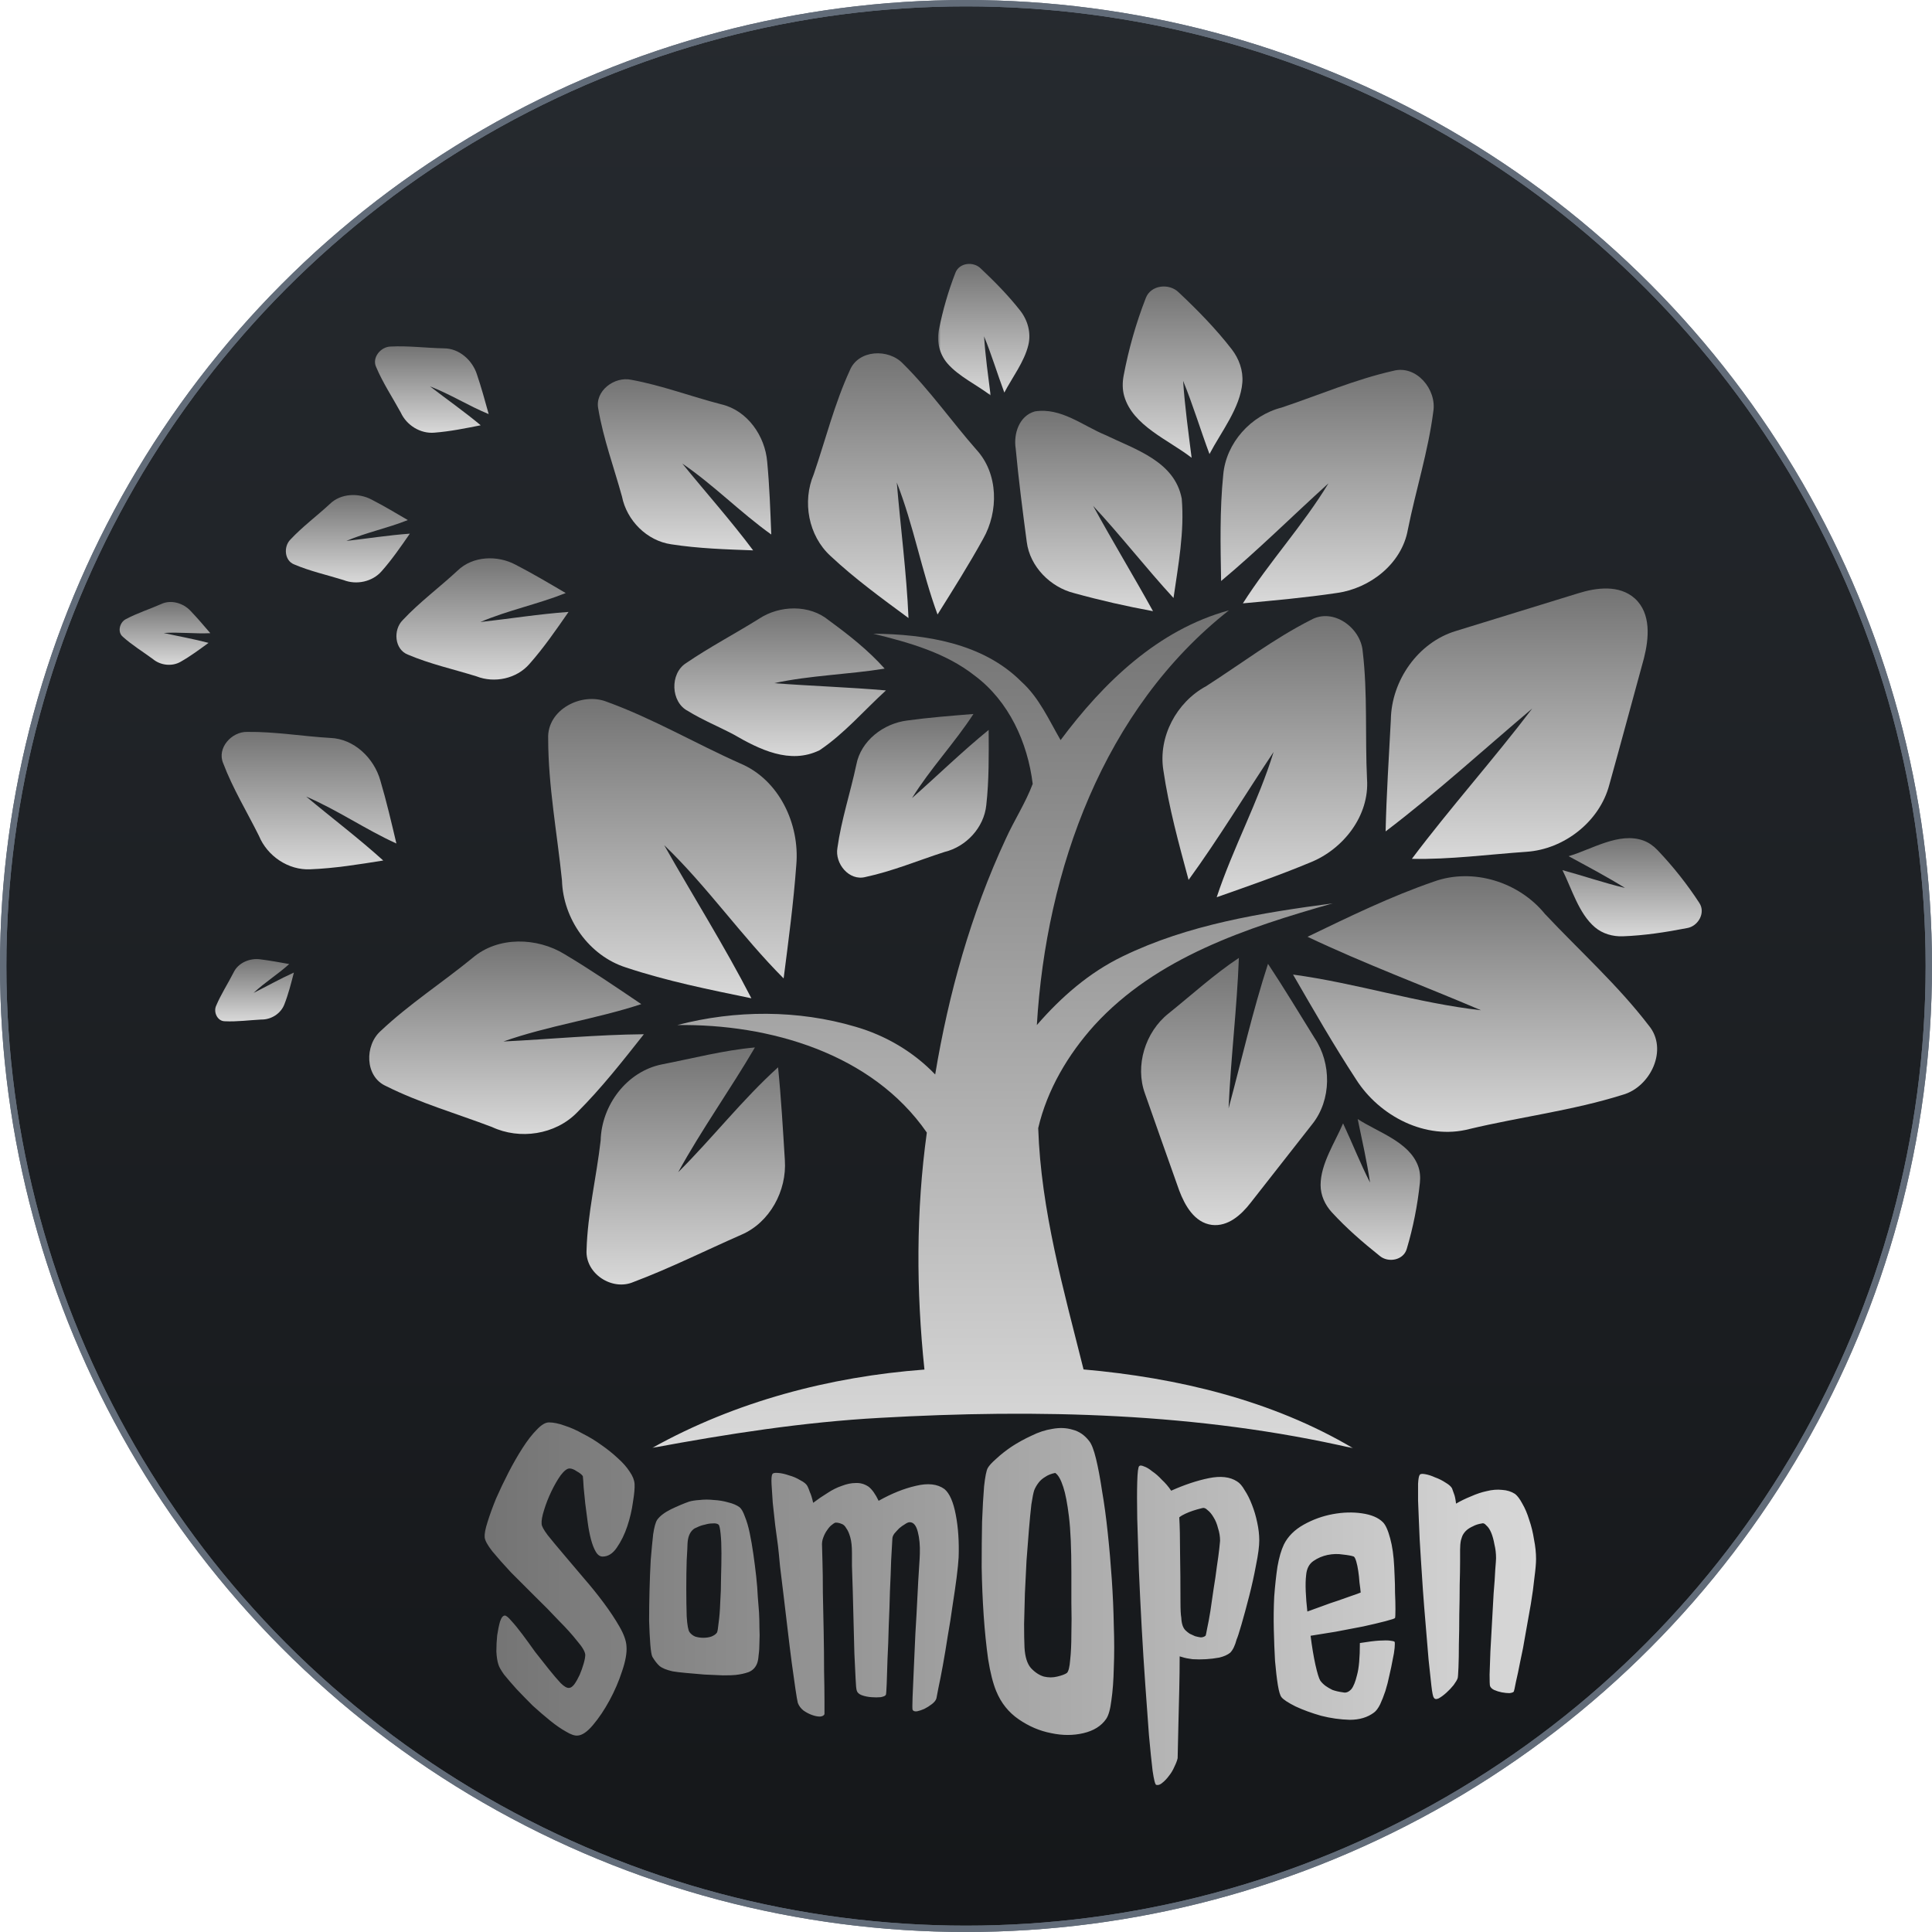 <svg width="607" height="607" viewBox="0 0 607 607" fill="none" xmlns="http://www.w3.org/2000/svg">
<circle cx="303.5" cy="303.5" r="302.5" fill="black" stroke="#626C79" stroke-width="2"/>
<circle cx="303.5" cy="303.5" r="302.5" fill="url(#paint0_linear_20_37)" fill-opacity="0.21" stroke="#626C79" stroke-width="2"/>
<path d="M199.369 466.193C199.454 467.463 199.285 469.367 198.861 471.906C198.523 474.445 197.93 476.984 197.084 479.523C196.238 482.062 195.137 484.305 193.783 486.252C192.514 488.114 191.033 489.045 189.34 489.045C188.493 489.045 187.774 488.537 187.182 487.521C186.589 486.506 186.081 485.194 185.658 483.586C185.235 481.978 184.896 480.201 184.643 478.254C184.389 476.223 184.135 474.276 183.881 472.414C183.712 470.552 183.542 468.859 183.373 467.336C183.288 465.728 183.204 464.543 183.119 463.781C182.781 463.273 182.146 462.766 181.215 462.258C180.368 461.665 179.607 461.369 178.93 461.369C178.168 461.369 177.237 462.089 176.137 463.527C175.121 464.966 174.148 466.659 173.217 468.605C172.286 470.552 171.524 472.499 170.932 474.445C170.339 476.307 170.085 477.746 170.17 478.762C170.17 479.439 170.805 480.624 172.074 482.316C173.428 484.009 175.079 485.998 177.025 488.283C178.972 490.568 181.088 493.065 183.373 495.773C185.658 498.397 187.774 501.021 189.721 503.645C191.667 506.268 193.318 508.765 194.672 511.135C196.026 513.505 196.745 515.536 196.83 517.229C196.999 519.26 196.534 521.883 195.434 525.1C194.418 528.231 193.106 531.278 191.498 534.24C189.89 537.202 188.155 539.784 186.293 541.984C184.516 544.1 182.908 545.201 181.469 545.285C180.538 545.37 179.311 544.947 177.787 544.016C176.264 543.169 174.613 542.027 172.836 540.588C171.059 539.149 169.239 537.583 167.377 535.891C165.6 534.113 163.907 532.378 162.299 530.686C160.775 528.993 159.464 527.469 158.363 526.115C157.348 524.676 156.755 523.618 156.586 522.941C156.247 521.926 156.036 520.572 155.951 518.879C155.951 517.102 156.036 515.409 156.205 513.801C156.459 512.108 156.755 510.669 157.094 509.484C157.517 508.215 158.025 507.58 158.617 507.58C159.04 507.58 159.717 508.13 160.648 509.23C161.664 510.331 162.807 511.727 164.076 513.42C165.346 515.113 166.7 516.975 168.139 519.006C169.662 520.952 171.101 522.772 172.455 524.465C173.809 526.158 175.036 527.596 176.137 528.781C177.237 529.882 178.126 530.389 178.803 530.305C179.311 530.305 179.861 529.924 180.453 529.162C181.046 528.316 181.596 527.342 182.104 526.242C182.611 525.057 183.035 523.872 183.373 522.688C183.712 521.503 183.881 520.572 183.881 519.895C183.796 518.879 182.95 517.44 181.342 515.578C179.818 513.632 177.872 511.473 175.502 509.104C173.217 506.649 170.72 504.11 168.012 501.486C165.388 498.863 162.891 496.366 160.521 493.996C158.236 491.542 156.29 489.341 154.682 487.395C153.158 485.448 152.354 483.967 152.27 482.951C152.185 481.936 152.481 480.37 153.158 478.254C153.835 476.053 154.724 473.599 155.824 470.891C157.009 468.182 158.321 465.432 159.76 462.639C161.199 459.846 162.68 457.264 164.203 454.895C165.727 452.525 167.208 450.62 168.646 449.182C170.085 447.658 171.355 446.896 172.455 446.896C173.894 446.896 175.544 447.235 177.406 447.912C179.268 448.505 181.173 449.351 183.119 450.451C185.15 451.467 187.097 452.652 188.959 454.006C190.906 455.36 192.641 456.757 194.164 458.195C195.688 459.549 196.915 460.946 197.846 462.385C198.777 463.739 199.285 465.008 199.369 466.193ZM232.377 473.557C232.969 474.064 233.52 475.038 234.027 476.477C234.62 477.915 235.128 479.65 235.551 481.682C235.974 483.713 236.355 485.913 236.693 488.283C237.032 490.653 237.328 492.98 237.582 495.266C237.836 497.551 238.005 499.709 238.09 501.74C238.259 503.687 238.386 505.295 238.471 506.564C238.555 508.088 238.598 509.696 238.598 511.389C238.682 512.997 238.682 514.562 238.598 516.086C238.598 517.525 238.513 518.837 238.344 520.021C238.259 521.206 238.09 522.095 237.836 522.688C237.328 523.957 236.439 524.846 235.17 525.354C233.985 525.777 232.631 526.073 231.107 526.242C230.346 526.327 229.034 526.369 227.172 526.369C225.395 526.285 223.448 526.2 221.332 526.115C219.301 525.946 217.354 525.777 215.492 525.607C213.63 525.438 212.234 525.269 211.303 525.1C209.441 524.676 208.087 524.126 207.24 523.449C206.479 522.772 205.717 521.799 204.955 520.529C204.701 520.021 204.49 518.752 204.32 516.721C204.151 514.605 204.024 512.108 203.939 509.23C203.939 506.268 203.982 503.094 204.066 499.709C204.151 496.324 204.278 493.107 204.447 490.061C204.701 487.014 204.955 484.348 205.209 482.062C205.548 479.777 205.971 478.254 206.479 477.492C207.325 476.307 208.764 475.207 210.795 474.191C212.911 473.176 214.815 472.372 216.508 471.779C217.354 471.525 218.454 471.356 219.809 471.271C221.247 471.102 222.729 471.102 224.252 471.271C225.86 471.356 227.383 471.61 228.822 472.033C230.261 472.372 231.446 472.88 232.377 473.557ZM225.268 512.912C225.437 512.574 225.606 511.558 225.775 509.865C226.029 508.088 226.199 505.972 226.283 503.518C226.452 501.063 226.537 498.439 226.537 495.646C226.622 492.854 226.664 490.272 226.664 487.902C226.664 485.533 226.579 483.544 226.41 481.936C226.241 480.243 226.029 479.27 225.775 479.016C225.352 478.677 224.717 478.55 223.871 478.635C223.109 478.635 222.305 478.762 221.459 479.016C220.613 479.185 219.851 479.439 219.174 479.777C218.497 480.031 218.031 480.285 217.777 480.539C216.677 481.47 216.085 482.993 216 485.109C216 485.702 215.915 487.395 215.746 490.188C215.661 492.896 215.619 495.858 215.619 499.074C215.619 502.206 215.661 505.126 215.746 507.834C215.915 510.542 216.212 512.193 216.635 512.785C217.058 513.378 217.65 513.843 218.412 514.182C219.258 514.436 220.105 514.562 220.951 514.562C221.882 514.562 222.729 514.436 223.49 514.182C224.337 513.843 224.929 513.42 225.268 512.912ZM296.742 467.844C298.35 469.198 299.535 471.906 300.297 475.969C301.059 479.947 301.355 484.39 301.186 489.299C301.101 490.822 300.889 492.938 300.551 495.646C300.212 498.27 299.789 501.19 299.281 504.406C298.858 507.538 298.35 510.754 297.758 514.055C297.25 517.355 296.742 520.402 296.234 523.195C295.727 525.988 295.261 528.358 294.838 530.305C294.499 532.167 294.288 533.267 294.203 533.605C294.034 534.198 293.568 534.79 292.807 535.383C292.045 535.975 291.241 536.483 290.395 536.906C289.633 537.245 288.871 537.499 288.109 537.668C287.348 537.753 286.882 537.583 286.713 537.16C286.628 536.906 286.628 535.594 286.713 533.225C286.798 530.855 286.924 527.935 287.094 524.465C287.263 520.91 287.432 517.144 287.602 513.166C287.855 509.104 288.067 505.295 288.236 501.74C288.406 498.186 288.575 495.181 288.744 492.727C288.913 490.188 288.998 488.664 288.998 488.156C289.083 485.533 288.871 483.247 288.363 481.301C287.855 479.27 287.009 478.254 285.824 478.254C285.401 478.254 284.893 478.465 284.301 478.889C283.708 479.227 283.116 479.65 282.523 480.158C282.016 480.666 281.508 481.216 281 481.809C280.577 482.401 280.365 482.951 280.365 483.459C280.281 484.982 280.154 487.225 279.984 490.188C279.9 493.15 279.773 496.408 279.604 499.963C279.519 503.518 279.392 507.157 279.223 510.881C279.138 514.605 279.011 518.033 278.842 521.164C278.757 524.296 278.673 526.919 278.588 529.035C278.503 531.066 278.419 532.209 278.334 532.463C278.165 532.801 277.615 533.055 276.684 533.225C275.837 533.309 274.864 533.309 273.764 533.225C272.663 533.14 271.648 532.928 270.717 532.59C269.87 532.251 269.363 531.786 269.193 531.193C269.024 530.77 268.897 529.501 268.812 527.385C268.728 525.184 268.601 522.561 268.432 519.514C268.347 516.467 268.262 513.208 268.178 509.738C268.093 506.184 268.008 502.883 267.924 499.836C267.839 496.789 267.755 494.165 267.67 491.965C267.67 489.764 267.67 488.41 267.67 487.902C267.67 485.871 267.501 484.263 267.162 483.078C266.824 481.809 266.4 480.835 265.893 480.158C265.469 479.396 264.962 478.931 264.369 478.762C263.777 478.508 263.184 478.381 262.592 478.381C262.338 478.381 261.957 478.592 261.449 479.016C260.941 479.354 260.434 479.904 259.926 480.666C259.418 481.343 258.995 482.147 258.656 483.078C258.318 483.924 258.191 484.855 258.275 485.871C258.275 486.294 258.318 487.86 258.402 490.568C258.487 493.277 258.529 496.535 258.529 500.344C258.614 504.152 258.699 508.257 258.783 512.658C258.868 517.059 258.91 521.164 258.91 524.973C258.995 528.697 259.037 531.87 259.037 534.494C259.037 537.033 259.037 538.387 259.037 538.557C258.868 538.98 258.402 539.234 257.641 539.318C256.879 539.318 256.033 539.149 255.102 538.811C254.171 538.472 253.282 538.007 252.436 537.414C251.589 536.737 250.997 535.933 250.658 535.002C250.489 534.325 250.235 532.844 249.896 530.559C249.558 528.273 249.177 525.565 248.754 522.434C248.331 519.217 247.908 515.79 247.484 512.15C247.061 508.426 246.638 504.872 246.215 501.486C245.792 498.016 245.411 494.885 245.072 492.092C244.818 489.299 244.607 487.183 244.438 485.744C244.184 483.713 243.887 481.512 243.549 479.143C243.295 476.688 243.041 474.361 242.787 472.16C242.618 469.875 242.491 467.928 242.406 466.32C242.322 464.628 242.406 463.57 242.66 463.146C242.829 462.808 243.422 462.681 244.438 462.766C245.538 462.85 246.68 463.104 247.865 463.527C249.135 463.866 250.32 464.374 251.42 465.051C252.605 465.643 253.367 466.278 253.705 466.955C253.959 467.463 254.213 468.098 254.467 468.859C254.805 469.536 255.144 470.637 255.482 472.16C256.921 471.06 258.402 470.044 259.926 469.113C261.449 468.098 262.973 467.336 264.496 466.828C266.02 466.236 267.458 465.939 268.812 465.939C270.251 465.855 271.605 466.236 272.875 467.082C273.975 467.928 275.033 469.41 276.049 471.525C280.111 469.24 284.005 467.674 287.729 466.828C291.537 465.897 294.542 466.236 296.742 467.844ZM310.326 461.242C310.749 460.48 311.638 459.507 312.992 458.322C314.346 457.053 315.954 455.783 317.816 454.514C319.763 453.244 321.837 452.102 324.037 451.086C326.238 449.986 328.438 449.266 330.639 448.928C332.924 448.505 335.04 448.589 336.986 449.182C339.018 449.689 340.753 450.874 342.191 452.736C342.953 453.667 343.673 455.529 344.35 458.322C345.027 461.115 345.661 464.501 346.254 468.479C346.931 472.372 347.523 476.73 348.031 481.555C348.539 486.294 348.962 491.161 349.301 496.154C349.639 501.063 349.851 505.93 349.936 510.754C350.105 515.493 350.105 519.895 349.936 523.957C349.851 527.935 349.597 531.363 349.174 534.24C348.835 537.033 348.285 538.98 347.523 540.08C346 542.281 343.63 543.762 340.414 544.523C337.198 545.285 333.812 545.285 330.258 544.523C326.703 543.846 323.318 542.408 320.102 540.207C316.885 538.007 314.516 535.044 312.992 531.32C311.977 528.866 311.13 525.523 310.453 521.291C309.861 517.059 309.395 512.489 309.057 507.58C308.718 502.587 308.507 497.508 308.422 492.346C308.422 487.183 308.464 482.443 308.549 478.127C308.718 473.726 308.93 470.002 309.184 466.955C309.522 463.908 309.903 462.004 310.326 461.242ZM335.209 525.607C335.717 525.1 336.055 523.745 336.225 521.545C336.479 519.26 336.605 516.594 336.605 513.547C336.69 510.415 336.69 507.115 336.605 503.645C336.605 500.174 336.605 496.958 336.605 493.996C336.605 486.464 336.352 480.624 335.844 476.477C335.336 472.329 334.743 469.24 334.066 467.209C333.305 464.839 332.458 463.358 331.527 462.766C330.258 463.02 329.2 463.443 328.354 464.035C327.507 464.543 326.83 465.135 326.322 465.812C325.73 466.574 325.264 467.378 324.926 468.225C324.672 468.986 324.376 470.467 324.037 472.668C323.783 474.868 323.529 477.492 323.275 480.539C323.021 483.501 322.768 486.76 322.514 490.314C322.344 493.785 322.175 497.212 322.006 500.598C321.921 503.983 321.837 507.199 321.752 510.246C321.752 513.208 321.794 515.663 321.879 517.609C322.048 520.572 322.725 522.73 323.91 524.084C325.18 525.438 326.534 526.327 327.973 526.75C329.411 527.089 330.808 527.089 332.162 526.75C333.601 526.411 334.617 526.031 335.209 525.607ZM388.656 465.432C389.503 465.939 390.307 466.87 391.068 468.225C391.915 469.494 392.676 471.018 393.354 472.795C394.031 474.488 394.581 476.35 395.004 478.381C395.427 480.327 395.639 482.189 395.639 483.967C395.639 485.829 395.3 488.41 394.623 491.711C394.031 494.927 393.311 498.186 392.465 501.486C391.618 504.787 390.814 507.749 390.053 510.373C389.291 512.997 388.783 514.562 388.529 515.07C388.021 517.017 387.344 518.413 386.498 519.26C385.652 519.937 384.509 520.445 383.07 520.783C381.716 521.037 380.32 521.206 378.881 521.291C377.442 521.376 376.046 521.376 374.691 521.291C373.337 521.122 372.279 520.91 371.518 520.656C371.433 520.656 371.137 520.572 370.629 520.402C370.629 523.788 370.587 527.258 370.502 530.812C370.417 533.859 370.333 537.287 370.248 541.096C370.163 544.82 370.079 548.586 369.994 552.395C369.825 553.156 369.486 554.045 368.979 555.061C368.555 556.076 368.005 557.007 367.328 557.854C366.651 558.785 365.932 559.546 365.17 560.139C364.493 560.731 363.858 560.943 363.266 560.773C362.927 560.689 362.546 559.208 362.123 556.33C361.785 553.537 361.404 549.813 360.98 545.158C360.642 540.588 360.261 535.34 359.838 529.416C359.415 523.492 359.034 517.44 358.695 511.262C358.357 505.083 358.061 499.032 357.807 493.107C357.637 487.098 357.468 481.766 357.299 477.111C357.214 472.372 357.214 468.521 357.299 465.559C357.383 462.512 357.595 460.861 357.934 460.607C358.188 460.354 358.695 460.396 359.457 460.734C360.219 460.988 361.065 461.496 361.996 462.258C363.012 462.935 364.027 463.824 365.043 464.924C366.143 465.939 367.117 467.082 367.963 468.352C372.11 466.49 376.046 465.178 379.77 464.416C383.493 463.654 386.456 463.993 388.656 465.432ZM383.324 484.094C383.324 482.74 383.113 481.428 382.689 480.158C382.351 478.804 381.885 477.661 381.293 476.73C380.701 475.715 380.066 474.953 379.389 474.445C378.796 473.853 378.246 473.641 377.738 473.811C375.622 474.318 373.845 474.911 372.406 475.588C371.645 475.926 371.01 476.307 370.502 476.73C370.671 479.439 370.756 483.163 370.756 487.902C370.84 492.557 370.883 497.678 370.883 503.264C370.883 505.718 370.967 507.368 371.137 508.215C371.221 510.246 371.729 511.643 372.66 512.404C372.914 512.658 373.295 512.954 373.803 513.293C374.311 513.547 374.861 513.801 375.453 514.055C376.046 514.224 376.638 514.351 377.23 514.436C377.823 514.436 378.331 514.266 378.754 513.928C378.839 513.843 379.008 513.081 379.262 511.643C379.6 510.119 379.939 508.299 380.277 506.184C380.616 503.983 380.954 501.656 381.293 499.201C381.716 496.662 382.055 494.335 382.309 492.219C382.647 490.018 382.901 488.156 383.07 486.633C383.24 485.109 383.324 484.263 383.324 484.094ZM410.746 506.311C412.1 505.803 413.624 505.253 415.316 504.66C417.094 503.983 418.786 503.391 420.395 502.883C422.003 502.29 423.441 501.783 424.711 501.359C425.98 500.936 426.911 500.598 427.504 500.344C427.419 499.413 427.292 498.355 427.123 497.17C427.038 495.9 426.911 494.715 426.742 493.615C426.573 492.43 426.361 491.415 426.107 490.568C425.854 489.722 425.6 489.214 425.346 489.045C424.669 488.791 423.526 488.579 421.918 488.41C420.395 488.156 418.786 488.199 417.094 488.537C415.486 488.876 414.005 489.51 412.65 490.441C411.296 491.372 410.535 492.854 410.365 494.885C410.196 496.239 410.154 497.932 410.238 499.963C410.323 501.994 410.492 504.11 410.746 506.311ZM438.295 508.342C438.21 508.511 437.195 508.85 435.248 509.357C433.301 509.865 430.974 510.415 428.266 511.008C425.557 511.516 422.68 512.066 419.633 512.658C416.586 513.166 413.962 513.589 411.762 513.928C412.185 517.313 412.693 520.36 413.285 523.068C413.878 525.692 414.385 527.342 414.809 528.02C415.232 528.612 415.782 529.162 416.459 529.67C417.051 530.093 417.771 530.516 418.617 530.939C419.548 531.278 420.648 531.532 421.918 531.701C422.849 531.955 423.738 531.617 424.584 530.686C425.261 529.839 425.854 528.358 426.361 526.242C426.954 524.126 427.25 520.783 427.25 516.213C429.874 515.79 431.905 515.536 433.344 515.451C434.867 515.367 435.967 515.367 436.645 515.451C437.491 515.536 437.999 515.663 438.168 515.832C438.253 516.086 438.253 516.721 438.168 517.736C438.083 518.752 437.872 520.021 437.533 521.545C437.279 522.984 436.941 524.592 436.518 526.369C436.179 528.062 435.756 529.712 435.248 531.32C434.74 532.844 434.19 534.24 433.598 535.51C433.005 536.695 432.37 537.541 431.693 538.049C429.662 539.572 427.123 540.334 424.076 540.334C421.029 540.249 418.025 539.826 415.062 539.064C412.1 538.218 409.434 537.245 407.064 536.145C404.695 534.96 403.214 533.986 402.621 533.225C402.198 532.717 401.817 531.447 401.479 529.416C401.14 527.3 400.844 524.761 400.59 521.799C400.421 518.837 400.294 515.578 400.209 512.023C400.124 508.469 400.167 504.999 400.336 501.613C400.59 498.228 400.928 495.096 401.352 492.219C401.859 489.341 402.536 487.014 403.383 485.236C404.652 482.697 406.726 480.624 409.604 479.016C412.481 477.408 415.528 476.307 418.744 475.715C421.96 475.122 425.007 475.038 427.885 475.461C430.847 475.884 433.048 476.815 434.486 478.254C435.333 479.1 436.094 480.793 436.771 483.332C437.449 485.786 437.872 488.791 438.041 492.346C438.041 492.684 438.083 493.658 438.168 495.266C438.253 496.874 438.295 498.609 438.295 500.471C438.38 502.248 438.422 503.941 438.422 505.549C438.422 507.157 438.38 508.088 438.295 508.342ZM482.602 489.807C482.602 491.161 482.432 493.107 482.094 495.646C481.84 498.186 481.459 500.979 480.951 504.025C480.443 506.988 479.893 510.077 479.301 513.293C478.793 516.424 478.243 519.302 477.65 521.926C477.143 524.549 476.677 526.75 476.254 528.527C475.915 530.305 475.704 531.278 475.619 531.447C475.45 531.701 474.984 531.87 474.223 531.955C473.546 531.955 472.742 531.87 471.811 531.701C470.964 531.532 470.16 531.278 469.398 530.939C468.721 530.601 468.298 530.178 468.129 529.67C468.044 529.331 468.002 528.146 468.002 526.115C468.087 524.084 468.171 521.672 468.256 518.879C468.425 516.001 468.594 512.954 468.764 509.738C468.933 506.438 469.102 503.391 469.271 500.598C469.525 497.72 469.695 495.266 469.779 493.234C469.949 491.203 470.033 489.976 470.033 489.553C470.033 488.029 469.864 486.59 469.525 485.236C469.271 483.798 468.933 482.57 468.51 481.555C468.087 480.539 467.579 479.777 466.986 479.27C466.479 478.677 466.013 478.465 465.59 478.635C464.49 478.804 463.559 479.1 462.797 479.523C462.035 479.862 461.4 480.243 460.893 480.666C460.3 481.174 459.835 481.766 459.496 482.443C459.411 482.613 459.242 483.12 458.988 483.967C458.819 484.813 458.734 485.786 458.734 486.887C458.734 487.225 458.734 488.452 458.734 490.568C458.734 492.6 458.692 495.054 458.607 497.932C458.607 500.809 458.565 503.941 458.48 507.326C458.48 510.627 458.438 513.716 458.354 516.594C458.354 519.387 458.311 521.799 458.227 523.83C458.142 525.861 458.057 527.004 457.973 527.258C457.803 527.766 457.38 528.485 456.703 529.416C456.026 530.262 455.264 531.066 454.418 531.828C453.572 532.59 452.768 533.182 452.006 533.605C451.244 533.944 450.736 533.859 450.482 533.352C450.229 533.098 449.975 531.87 449.721 529.67C449.467 527.385 449.171 524.634 448.832 521.418C448.578 518.117 448.282 514.562 447.943 510.754C447.605 506.861 447.309 503.137 447.055 499.582C446.801 496.027 446.589 492.811 446.42 489.934C446.251 487.056 446.124 484.982 446.039 483.713C445.954 481.936 445.87 479.947 445.785 477.746C445.701 475.461 445.616 473.345 445.531 471.398C445.531 469.367 445.531 467.632 445.531 466.193C445.616 464.67 445.785 463.739 446.039 463.4C446.208 463.062 446.758 462.977 447.689 463.146C448.705 463.316 449.763 463.654 450.863 464.162C452.048 464.585 453.148 465.135 454.164 465.812C455.18 466.405 455.857 466.997 456.195 467.59C456.365 468.098 456.576 468.69 456.83 469.367C457.084 469.96 457.296 470.975 457.465 472.414C458.904 471.568 460.469 470.806 462.162 470.129C463.855 469.367 465.505 468.817 467.113 468.479C468.806 468.055 470.414 467.928 471.938 468.098C473.461 468.182 474.815 468.605 476 469.367C476.762 469.96 477.523 470.975 478.285 472.414C479.132 473.853 479.851 475.546 480.443 477.492C481.12 479.439 481.628 481.512 481.967 483.713C482.39 485.829 482.602 487.86 482.602 489.807Z" fill="url(#paint1_linear_20_37)"/>
<mask id="mask0_20_37" style="mask-type:luminance" maskUnits="userSpaceOnUse" x="294" y="82" width="30" height="43">
<path d="M294.667 82.016H324V124.333H294.667V82.016Z" fill="white"/>
</mask>
<g mask="url(#mask0_20_37)">
<path d="M311.229 124.229C310.458 118.052 309.583 111.875 309.177 105.677C311.557 111.469 313.344 117.464 315.542 123.339C317.974 118.688 321.818 113.682 323.083 108.422C324.005 104.604 322.922 100.62 320.495 97.537C316.781 92.818 312.531 88.49 308.161 84.38C305.885 82.062 301.396 82.49 300.177 85.703C297.922 91.49 296.182 97.526 294.984 103.635C294.255 107.339 295.161 111.245 297.609 114.115C301.172 118.281 307.068 121 311.229 124.229Z" fill="url(#paint2_linear_20_37)"/>
</g>
<path d="M436.979 226.099C436.37 237.807 435.599 249.49 435.333 261.214C451.286 249.104 466.099 235.531 481.401 222.604C469.188 238.682 455.693 253.719 443.583 269.833C455.615 270.078 467.604 268.448 479.594 267.62C491.422 266.823 502.557 258.146 505.604 246.604C509.302 233.354 512.859 220.068 516.495 206.818C518.063 200.62 518.833 192.755 513.63 188.021C508.734 183.651 501.563 184.604 495.807 186.411C483.005 190.396 470.162 194.276 457.359 198.26C445.495 201.859 437.161 213.849 436.979 226.099Z" fill="url(#paint3_linear_20_37)"/>
<path d="M367.073 318.464C359.818 324.255 356.531 334.807 359.729 343.589C363.266 353.76 366.911 363.891 370.49 374.036C372.255 378.719 375.266 384.12 380.729 384.844C385.828 385.464 390.016 381.646 392.901 377.917C399.354 369.641 405.88 361.412 412.333 353.13C418.359 345.521 418.365 334.089 413.01 326.13C408.172 318.333 403.453 310.474 398.385 302.818C393.536 317.729 390.073 333.073 386.005 348.214C386.682 332.422 388.641 316.729 389.234 300.958C381.391 306.177 374.406 312.573 367.073 318.464Z" fill="url(#paint4_linear_20_37)"/>
<path d="M246.589 364.51C245.979 354.776 245.432 345.042 244.453 335.328C233.198 345.51 223.828 357.578 213.078 368.286C220.458 354.839 229.437 342.318 237.182 329.089C227.286 329.984 217.672 332.526 207.958 334.411C196.906 336.63 189 347.234 188.714 358.313C187.411 369.792 184.609 381.13 184.286 392.734C183.818 400.115 192.292 405.682 198.995 402.792C210.542 398.448 221.615 392.896 232.911 387.938C241.875 384.099 247.24 374.078 246.589 364.51Z" fill="url(#paint5_linear_20_37)"/>
<path d="M319.115 140.932C320.031 150.729 321.292 160.505 322.588 170.255C323.562 178 330.005 184.5 337.484 186.354C345.635 188.609 353.927 190.495 362.255 192.021C356.12 180.906 349.516 170.052 343.437 158.917C352.156 168.286 360.021 178.448 368.698 187.875C370.182 177.573 372.172 167.068 371.281 156.661C369.062 144.917 356.667 141.219 347.323 136.688C340.167 133.74 333.359 127.969 325.151 129.25C320.193 130.63 318.385 136.302 319.115 140.932Z" fill="url(#paint6_linear_20_37)"/>
<path d="M215.521 208.359C210.417 211.63 210.703 220.594 216.13 223.38C220.698 226.203 225.698 228.234 230.432 230.734C238.542 235.427 248.193 240.286 257.521 235.693C265.286 230.474 271.443 223.219 278.354 216.917C266.646 215.901 254.901 215.536 243.198 214.641C254.635 212.161 266.401 211.938 277.943 210.068C272.802 204.318 266.708 199.5 260.49 194.969C254.37 189.828 244.922 190.115 238.437 194.422C230.859 199.156 222.896 203.323 215.521 208.359Z" fill="url(#paint7_linear_20_37)"/>
<mask id="mask1_20_37" style="mask-type:luminance" maskUnits="userSpaceOnUse" x="204" y="191" width="222" height="265">
<path d="M204 191H425.333V455.016H204V191Z" fill="white"/>
</mask>
<g mask="url(#mask1_20_37)">
<path d="M326.188 354.427C329.01 342.339 335.578 331.286 343.849 322.099C363.375 300.76 391.703 291.495 418.729 283.813C396.234 286.818 373.313 290.458 352.708 300.479C342.219 305.536 333.339 313.297 325.76 322.057C328.667 273.328 346.714 222.766 386.115 191.755C363.802 197.854 346.672 214.479 333.219 232.521C329.521 226.161 326.49 219.193 320.906 214.172C308.813 202.021 290.766 199.255 274.37 199.094C285.547 201.859 297.047 205.026 306.271 212.302C316.964 220.292 322.875 233.276 324.458 246.281C322.188 252.318 318.609 257.76 315.948 263.656C305.052 287.068 298.042 312.161 293.818 337.583C286.99 330.453 278.271 325.333 268.802 322.589C250.672 317.224 231.026 317.281 212.776 322.057C241.755 321.651 273.984 330.938 291.193 355.833C287.781 380.526 287.844 405.536 290.443 430.292C260.672 432.526 231.083 440.328 204.932 454.901C228.568 450.51 252.359 446.792 276.401 445.469C326.089 442.646 376.505 443.802 425.193 455.042C399.547 439.859 369.88 432.849 340.432 430.25C334.193 405.333 327.042 380.24 326.188 354.427Z" fill="url(#paint8_linear_20_37)"/>
</g>
<path d="M195.411 155.984C196.911 163.526 203.214 169.901 210.891 171.01C219.391 172.333 228.031 172.599 236.625 172.917C229.599 163.51 221.766 154.755 214.375 145.646C224.24 152.37 232.604 161 242.318 167.932C242.021 160.313 241.76 152.698 241.042 145.115C240.385 137.005 234.849 128.953 226.635 127.031C217.172 124.599 207.974 121.089 198.365 119.328C193.042 118.156 186.76 122.849 187.984 128.526C189.573 137.87 192.891 146.849 195.411 155.984Z" fill="url(#paint9_linear_20_37)"/>
<path d="M125.917 129.62C127.74 133.609 132.078 136.328 136.49 135.932C141.38 135.557 146.219 134.568 151.031 133.615C145.891 129.313 140.396 125.479 135.094 121.391C141.453 123.828 147.234 127.526 153.536 130.099C152.375 125.906 151.229 121.714 149.833 117.594C148.406 113.177 144.271 109.432 139.458 109.443C133.885 109.333 128.312 108.589 122.745 108.875C119.635 108.922 116.766 112.354 118.193 115.344C120.297 120.323 123.318 124.875 125.917 129.62Z" fill="url(#paint10_linear_20_37)"/>
<path d="M92.458 177.344C97.432 179.464 102.766 180.635 107.932 182.245C112.016 183.849 117.021 182.786 119.922 179.438C123.177 175.766 125.969 171.693 128.766 167.667C122.083 168.141 115.469 169.203 108.813 169.948C115.083 167.281 121.807 165.927 128.13 163.396C124.38 161.188 120.641 158.969 116.776 156.974C112.677 154.792 107.104 154.969 103.651 158.318C99.562 162.115 95.042 165.453 91.234 169.526C89.031 171.719 89.349 176.182 92.458 177.344Z" fill="url(#paint11_linear_20_37)"/>
<path d="M128.214 205.693C135.12 208.635 142.531 210.266 149.698 212.495C155.37 214.719 162.318 213.25 166.344 208.599C170.865 203.5 174.74 197.849 178.63 192.255C169.349 192.917 160.161 194.396 150.922 195.427C159.625 191.724 168.958 189.839 177.74 186.328C172.531 183.266 167.344 180.182 161.979 177.417C156.292 174.38 148.547 174.63 143.755 179.281C138.083 184.552 131.802 189.182 126.516 194.839C123.464 197.885 123.901 204.083 128.214 205.693Z" fill="url(#paint12_linear_20_37)"/>
<path d="M66.078 198.932C64.042 196.557 62.026 194.182 59.87 191.927C57.594 189.49 53.771 188.307 50.646 189.776C46.984 191.401 43.141 192.609 39.604 194.49C37.599 195.464 36.776 198.568 38.609 200.078C41.495 202.677 44.844 204.719 47.974 207.016C50.37 209.052 54.016 209.5 56.766 207.906C59.828 206.172 62.672 204.063 65.516 201.979C60.865 200.745 56.125 199.922 51.438 198.875C56.312 198.526 61.193 199.172 66.078 198.932Z" fill="url(#paint13_linear_20_37)"/>
<path d="M260.922 174.667C268.542 181.807 277.036 187.984 285.437 194.177C284.818 179.932 282.948 165.797 281.755 151.599C287.057 165.094 289.552 179.469 294.557 193.068C299.474 185.219 304.411 177.401 308.88 169.302C313.771 160.714 313.714 148.849 306.792 141.307C298.958 132.391 292.13 122.578 283.693 114.24C279.151 109.427 269.641 109.839 266.99 116.38C262.193 126.833 259.38 138.115 255.661 149.005C252.01 157.594 253.974 168.307 260.922 174.667Z" fill="url(#paint14_linear_20_37)"/>
<path d="M383.651 182.542C395.328 172.797 406.109 162.052 417.38 151.854C409.365 165.083 398.786 176.51 390.49 189.563C400.333 188.646 410.167 187.776 419.927 186.318C430.375 184.906 440.406 177.177 442.318 166.422C444.807 154.005 448.708 141.859 450.318 129.302C451.458 122.339 444.953 114.536 437.687 116.521C425.714 119.224 414.328 124.146 402.682 128.042C393.031 130.505 385.219 139.104 384.323 149.12C383.198 160.203 383.458 171.406 383.651 182.542Z" fill="url(#paint15_linear_20_37)"/>
<path d="M411.635 270.979C422 266.839 430.302 256.318 429.495 244.786C428.849 231.401 429.719 217.927 428.135 204.63C427.516 197.182 418.823 190.854 411.88 194.76C400.286 200.62 389.865 208.604 378.917 215.604C369.646 220.625 363.844 231.464 365.505 241.974C367.208 253.641 370.365 265.073 373.432 276.453C382.906 263.438 391.198 249.635 400.141 236.26C395.323 251.906 387.406 266.359 382.26 281.896C392.125 278.422 401.995 274.99 411.635 270.979Z" fill="url(#paint16_linear_20_37)"/>
<path d="M485.385 287.141C477.234 277.109 462.859 272.573 450.568 276.953C436.891 281.651 423.828 288.042 410.802 294.318C428.641 302.792 447.151 309.656 465.302 317.401C445.349 315.146 426.141 308.88 406.25 306.193C412.672 317.297 419.042 328.411 426.057 339.13C433.401 350.677 447.958 358.302 461.677 354.714C477.661 350.901 494.099 348.906 509.771 343.979C518.599 341.547 524.26 329.63 517.979 322.151C508.286 309.505 496.302 298.755 485.385 287.141Z" fill="url(#paint17_linear_20_37)"/>
<path d="M374.385 143.823C373.38 135.776 372.245 127.729 371.714 119.656C374.812 127.198 377.141 135.005 380 142.656C383.63 135.714 389.682 128.161 390.323 120.198C390.625 116.406 389.281 112.687 386.948 109.682C381.995 103.292 376.271 97.448 370.391 91.917C367.427 88.896 361.578 89.453 359.99 93.635C356.922 101.484 354.599 109.693 353.031 117.99C352.63 120.12 352.609 122.339 353.203 124.422C355.859 133.76 367.141 138.198 374.385 143.823Z" fill="url(#paint18_linear_20_37)"/>
<path d="M533.906 283.693C530.073 277.792 525.635 272.208 520.771 267.099C519.521 265.792 518.026 264.698 516.323 264.083C508.693 261.333 500.182 266.823 492.833 269C498.786 272.24 504.797 275.391 510.536 278.969C503.906 277.391 497.474 275.167 490.891 273.375C493.828 279.224 496.005 287.01 501.094 291.328C503.521 293.38 506.698 294.281 509.875 294.167C516.63 293.922 523.38 292.885 530.005 291.594C533.495 291.052 535.969 286.813 533.906 283.693Z" fill="url(#paint19_linear_20_37)"/>
<path d="M426.563 351.583C427.948 358.219 429.443 364.839 430.438 371.526C427.344 365.458 424.87 359.115 421.969 352.938C419.417 358.969 414.896 365.667 414.906 372.344C414.911 375.521 416.281 378.526 418.427 380.87C422.99 385.854 428.151 390.328 433.427 394.536C436.104 396.844 440.938 395.984 441.974 392.396C443.99 385.646 445.365 378.656 446.104 371.635C446.297 369.839 446.161 367.99 445.526 366.292C442.677 358.698 432.979 355.771 426.563 351.583Z" fill="url(#paint20_linear_20_37)"/>
<path d="M96.208 250.276C106.016 254.479 114.833 260.604 124.542 265.016C122.974 258.38 121.432 251.75 119.5 245.224C117.531 238.224 111.292 232.115 103.76 231.844C95.042 231.339 86.37 229.839 77.641 229.948C72.776 229.839 68.073 235.031 70.125 239.802C73.12 247.719 77.578 255.021 81.354 262.604C83.969 268.953 90.589 273.464 97.516 273.115C105.193 272.818 112.818 271.563 120.411 270.359C112.63 263.323 104.255 256.995 96.208 250.276Z" fill="url(#paint21_linear_20_37)"/>
<path d="M90.87 302.885C87.844 302.339 84.818 301.781 81.771 301.406C78.521 300.958 74.87 302.443 73.401 305.51C71.62 309.026 69.443 312.344 67.911 315.974C66.99 317.969 68.292 320.849 70.635 320.859C74.453 321.047 78.276 320.516 82.094 320.318C85.193 320.38 88.25 318.453 89.354 315.526C90.615 312.297 91.463 308.911 92.338 305.557C88.021 307.51 83.896 309.833 79.667 311.953C83.172 308.651 87.297 306.109 90.87 302.885Z" fill="url(#paint22_linear_20_37)"/>
<path d="M158.172 327.214C172.302 322.224 187.25 320.161 201.479 315.479C193.547 310.115 185.646 304.729 177.432 299.823C168.74 294.464 156.474 294.094 148.438 300.979C138.943 308.755 128.563 315.458 119.641 323.875C114.51 328.391 114.594 338.234 121.25 341.208C131.88 346.542 143.438 349.849 154.557 354.083C163.302 358.167 174.438 356.521 181.26 349.568C188.911 341.953 195.599 333.401 202.297 324.938C187.557 325.068 172.885 326.495 158.172 327.214Z" fill="url(#paint23_linear_20_37)"/>
<path d="M196.651 303.958C209.484 308.24 222.823 310.911 236.073 313.646C227.625 297.219 217.766 281.594 208.677 265.531C222.224 278.542 232.943 294.115 246.203 307.406C247.734 295.505 249.318 283.625 250.187 271.677C251.292 258.922 244.802 244.984 232.568 239.859C218.521 233.609 205.172 225.76 190.724 220.516C182.781 217.313 171.807 222.948 172.229 232.078C172.245 246.979 175.047 261.776 176.562 276.609C176.917 288.698 185.026 300.24 196.651 303.958Z" fill="url(#paint24_linear_20_37)"/>
<path d="M285.021 226.37C277.63 227.286 270.479 232.667 269.042 240.25C267.187 249 264.333 257.547 263.099 266.401C262.234 271.313 266.771 276.88 271.917 275.536C280.396 273.724 288.479 270.339 296.74 267.677C303.573 266.016 309.161 260 309.875 252.938C310.755 245.115 310.661 237.198 310.62 229.328C302.292 236.12 294.589 243.625 286.547 250.74C292.312 241.458 299.88 233.474 305.844 224.318C298.88 224.885 291.927 225.422 285.021 226.37Z" fill="url(#paint25_linear_20_37)"/>
<defs>
<linearGradient id="paint0_linear_20_37" x1="303.5" y1="0" x2="303.5" y2="607" gradientUnits="userSpaceOnUse">
<stop stop-color="#B5C8DF"/>
<stop offset="1" stop-color="#626C79"/>
</linearGradient>
<linearGradient id="paint1_linear_20_37" x1="151" y1="497" x2="486" y2="497" gradientUnits="userSpaceOnUse">
<stop stop-color="#737373"/>
<stop offset="1" stop-color="#D9D9D9"/>
</linearGradient>
<linearGradient id="paint2_linear_20_37" x1="309.075" y1="82.915" x2="309.075" y2="124.229" gradientUnits="userSpaceOnUse">
<stop stop-color="#737373"/>
<stop offset="1" stop-color="#D9D9D9"/>
</linearGradient>
<linearGradient id="paint3_linear_20_37" x1="476.499" y1="184.893" x2="476.499" y2="269.858" gradientUnits="userSpaceOnUse">
<stop stop-color="#737373"/>
<stop offset="1" stop-color="#D9D9D9"/>
</linearGradient>
<linearGradient id="paint4_linear_20_37" x1="387.724" y1="300.958" x2="387.724" y2="384.91" gradientUnits="userSpaceOnUse">
<stop stop-color="#737373"/>
<stop offset="1" stop-color="#D9D9D9"/>
</linearGradient>
<linearGradient id="paint5_linear_20_37" x1="215.455" y1="329.089" x2="215.455" y2="403.57" gradientUnits="userSpaceOnUse">
<stop stop-color="#737373"/>
<stop offset="1" stop-color="#D9D9D9"/>
</linearGradient>
<linearGradient id="paint6_linear_20_37" x1="345.231" y1="129.067" x2="345.231" y2="192.021" gradientUnits="userSpaceOnUse">
<stop stop-color="#737373"/>
<stop offset="1" stop-color="#D9D9D9"/>
</linearGradient>
<linearGradient id="paint7_linear_20_37" x1="245.112" y1="191.152" x2="245.112" y2="237.54" gradientUnits="userSpaceOnUse">
<stop stop-color="#737373"/>
<stop offset="1" stop-color="#D9D9D9"/>
</linearGradient>
<linearGradient id="paint8_linear_20_37" x1="315.063" y1="191.755" x2="315.063" y2="455.042" gradientUnits="userSpaceOnUse">
<stop stop-color="#737373"/>
<stop offset="1" stop-color="#D9D9D9"/>
</linearGradient>
<linearGradient id="paint9_linear_20_37" x1="215.074" y1="119.147" x2="215.074" y2="172.917" gradientUnits="userSpaceOnUse">
<stop stop-color="#737373"/>
<stop offset="1" stop-color="#D9D9D9"/>
</linearGradient>
<linearGradient id="paint10_linear_20_37" x1="135.676" y1="108.81" x2="135.676" y2="135.971" gradientUnits="userSpaceOnUse">
<stop stop-color="#737373"/>
<stop offset="1" stop-color="#D9D9D9"/>
</linearGradient>
<linearGradient id="paint11_linear_20_37" x1="109.289" y1="155.532" x2="109.289" y2="182.979" gradientUnits="userSpaceOnUse">
<stop stop-color="#737373"/>
<stop offset="1" stop-color="#D9D9D9"/>
</linearGradient>
<linearGradient id="paint12_linear_20_37" x1="151.587" y1="175.411" x2="151.587" y2="213.514" gradientUnits="userSpaceOnUse">
<stop stop-color="#737373"/>
<stop offset="1" stop-color="#D9D9D9"/>
</linearGradient>
<linearGradient id="paint13_linear_20_37" x1="51.834" y1="189.132" x2="51.834" y2="208.868" gradientUnits="userSpaceOnUse">
<stop stop-color="#737373"/>
<stop offset="1" stop-color="#D9D9D9"/>
</linearGradient>
<linearGradient id="paint14_linear_20_37" x1="283.08" y1="110.998" x2="283.08" y2="194.177" gradientUnits="userSpaceOnUse">
<stop stop-color="#737373"/>
<stop offset="1" stop-color="#D9D9D9"/>
</linearGradient>
<linearGradient id="paint15_linear_20_37" x1="416.964" y1="116.207" x2="416.964" y2="189.563" gradientUnits="userSpaceOnUse">
<stop stop-color="#737373"/>
<stop offset="1" stop-color="#D9D9D9"/>
</linearGradient>
<linearGradient id="paint16_linear_20_37" x1="397.386" y1="193.569" x2="397.386" y2="281.896" gradientUnits="userSpaceOnUse">
<stop stop-color="#737373"/>
<stop offset="1" stop-color="#D9D9D9"/>
</linearGradient>
<linearGradient id="paint17_linear_20_37" x1="463.448" y1="275.285" x2="463.448" y2="355.607" gradientUnits="userSpaceOnUse">
<stop stop-color="#737373"/>
<stop offset="1" stop-color="#D9D9D9"/>
</linearGradient>
<linearGradient id="paint18_linear_20_37" x1="371.553" y1="90.007" x2="371.553" y2="143.823" gradientUnits="userSpaceOnUse">
<stop stop-color="#737373"/>
<stop offset="1" stop-color="#D9D9D9"/>
</linearGradient>
<linearGradient id="paint19_linear_20_37" x1="512.774" y1="263.329" x2="512.774" y2="294.176" gradientUnits="userSpaceOnUse">
<stop stop-color="#737373"/>
<stop offset="1" stop-color="#D9D9D9"/>
</linearGradient>
<linearGradient id="paint20_linear_20_37" x1="430.546" y1="351.583" x2="430.546" y2="395.819" gradientUnits="userSpaceOnUse">
<stop stop-color="#737373"/>
<stop offset="1" stop-color="#D9D9D9"/>
</linearGradient>
<linearGradient id="paint21_linear_20_37" x1="97.087" y1="229.942" x2="97.087" y2="273.134" gradientUnits="userSpaceOnUse">
<stop stop-color="#737373"/>
<stop offset="1" stop-color="#D9D9D9"/>
</linearGradient>
<linearGradient id="paint22_linear_20_37" x1="79.976" y1="301.328" x2="79.976" y2="320.899" gradientUnits="userSpaceOnUse">
<stop stop-color="#737373"/>
<stop offset="1" stop-color="#D9D9D9"/>
</linearGradient>
<linearGradient id="paint23_linear_20_37" x1="159.15" y1="295.805" x2="159.15" y2="356.286" gradientUnits="userSpaceOnUse">
<stop stop-color="#737373"/>
<stop offset="1" stop-color="#D9D9D9"/>
</linearGradient>
<linearGradient id="paint24_linear_20_37" x1="211.263" y1="219.61" x2="211.263" y2="313.646" gradientUnits="userSpaceOnUse">
<stop stop-color="#737373"/>
<stop offset="1" stop-color="#D9D9D9"/>
</linearGradient>
<linearGradient id="paint25_linear_20_37" x1="286.819" y1="224.318" x2="286.819" y2="275.74" gradientUnits="userSpaceOnUse">
<stop stop-color="#737373"/>
<stop offset="1" stop-color="#D9D9D9"/>
</linearGradient>
</defs>
</svg>
